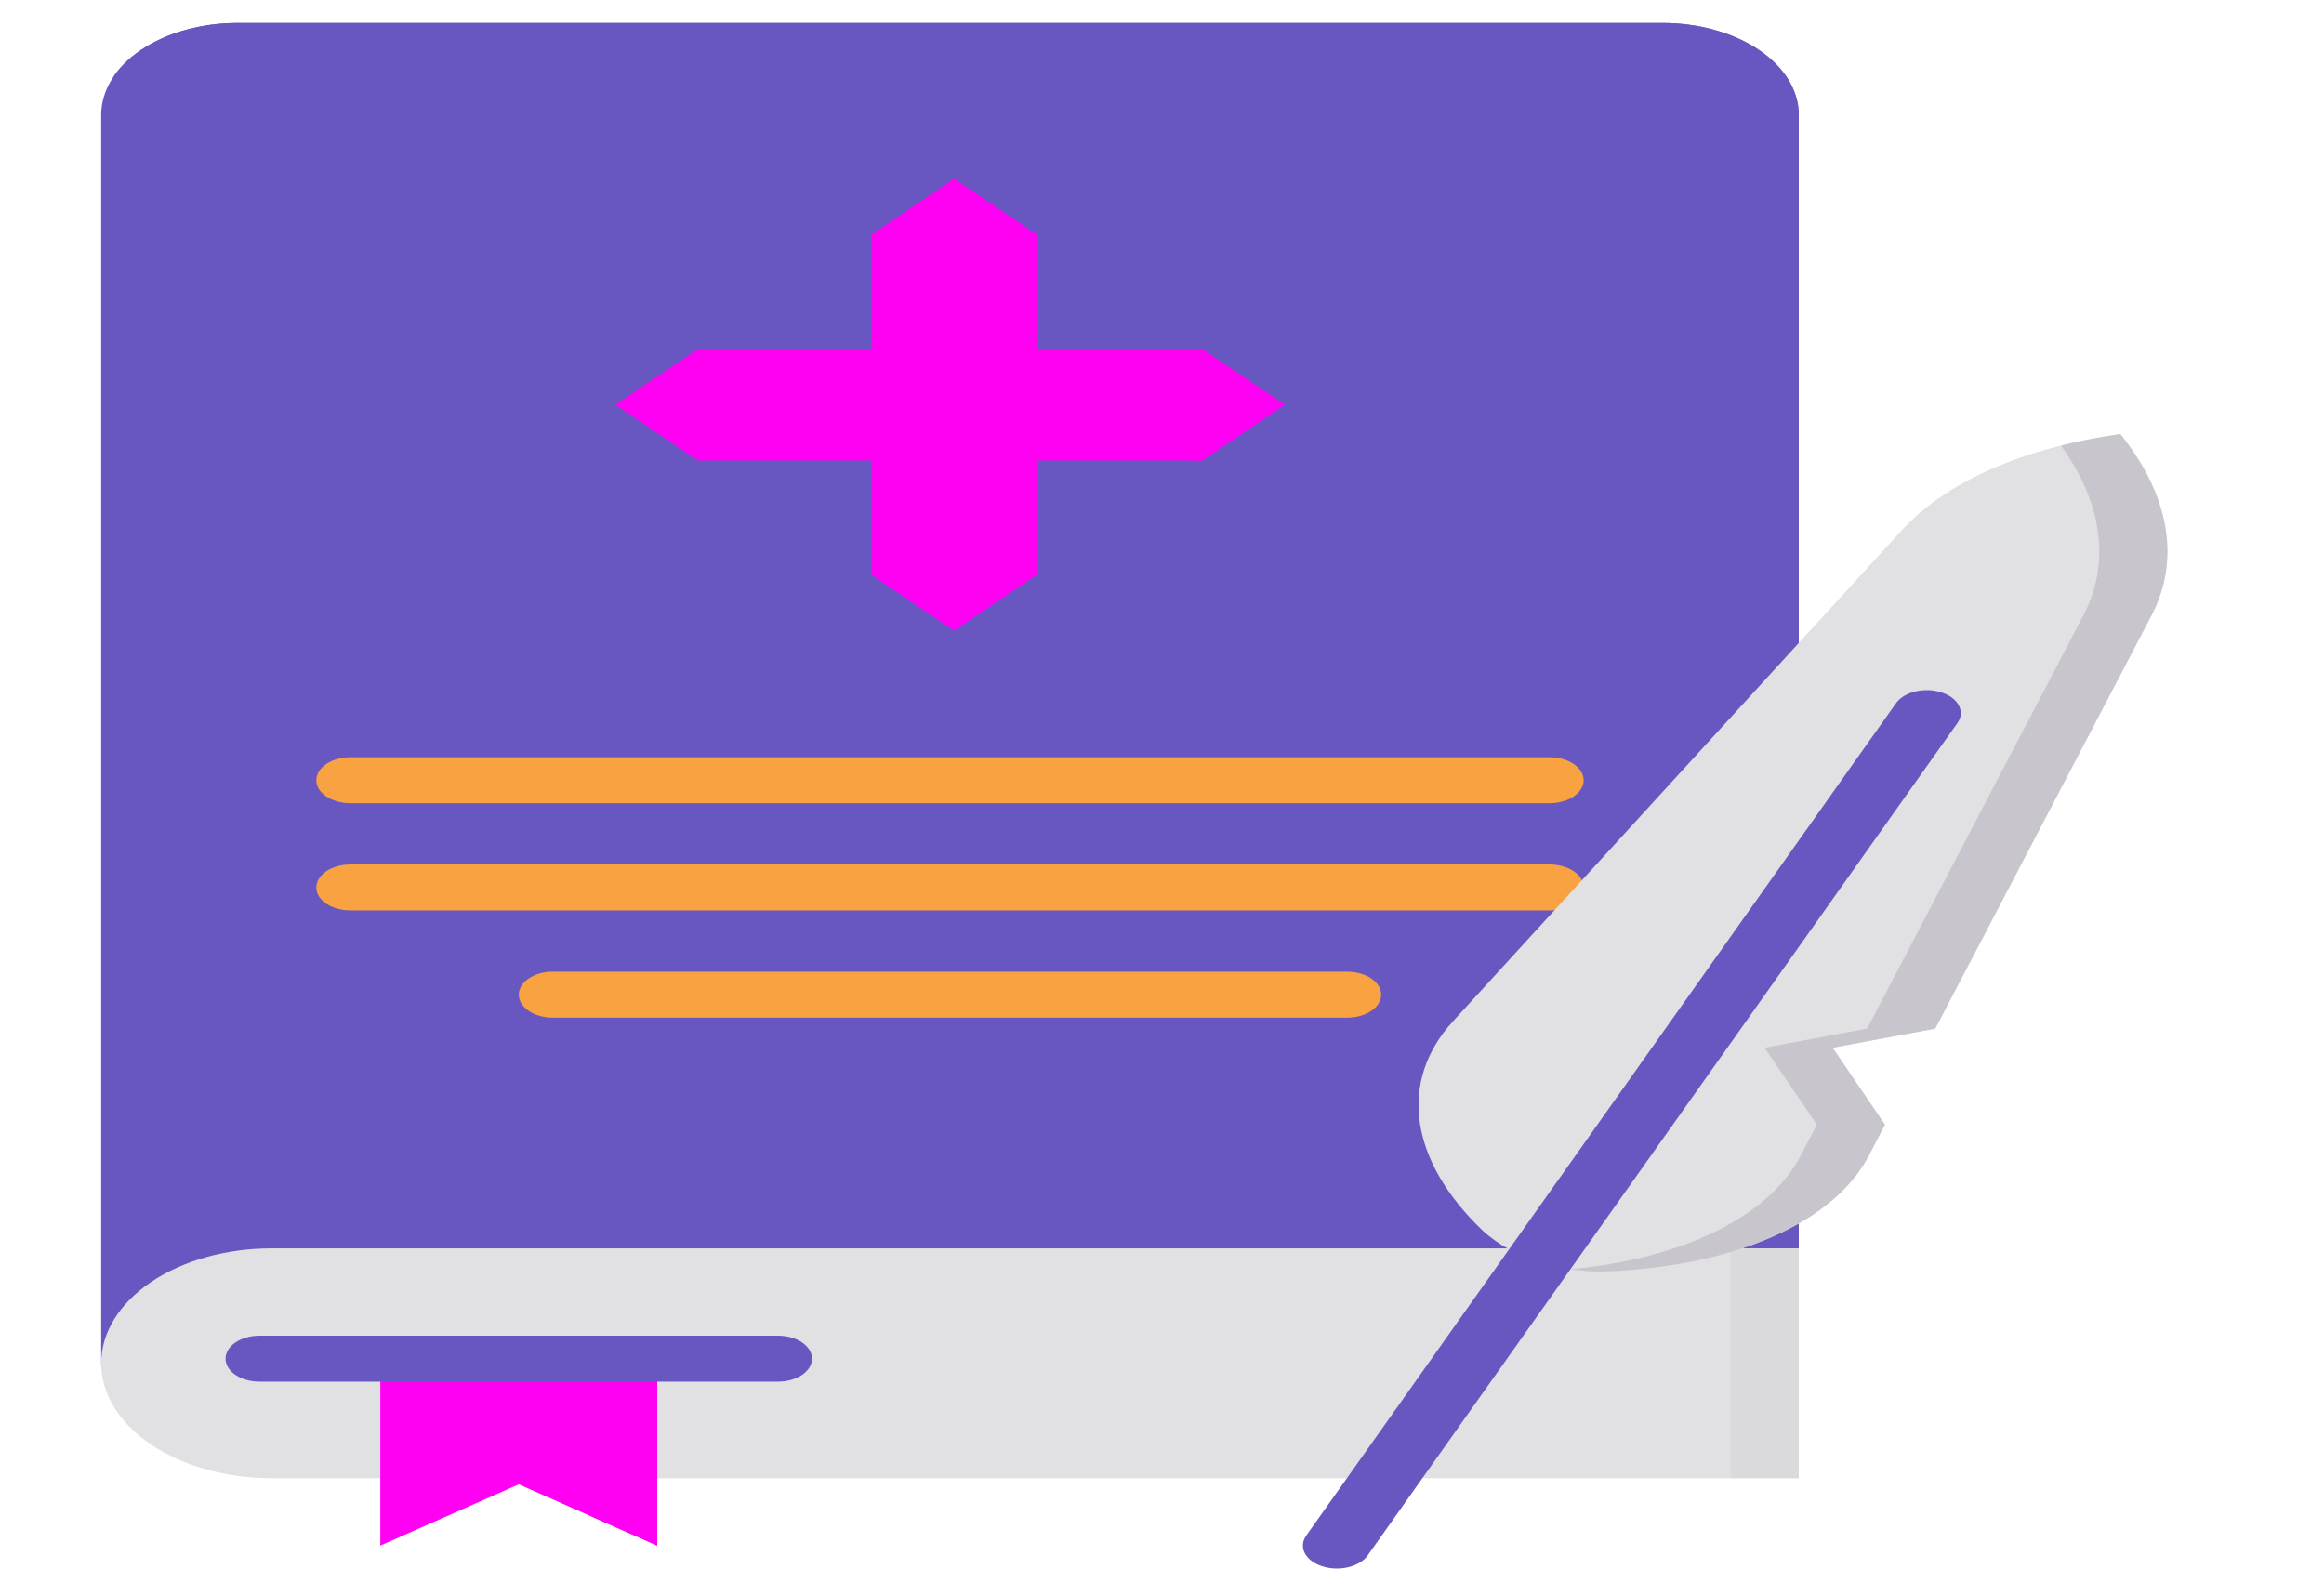<svg width="80" height="54" viewBox="0 0 80 54" fill="none" xmlns="http://www.w3.org/2000/svg">
<g clip-path="url(#clip0_8_1560)">
<path d="M3.483 46.986V3.955C3.483 3.116 3.977 2.311 4.856 1.718C5.735 1.124 6.927 0.791 8.17 0.791H57.233C58.476 0.791 59.668 1.124 60.547 1.718C61.426 2.311 61.92 3.116 61.92 3.955V48.463" fill="#6857C1"/>
<path d="M57.233 0.791H8.17C7.268 0.791 6.385 0.967 5.627 1.297C4.869 1.627 4.268 2.098 3.897 2.654C4.503 2.469 5.161 2.373 5.827 2.373H56.452C57.281 2.373 58.075 2.595 58.661 2.991C59.247 3.386 59.577 3.923 59.577 4.482V48.404L61.92 48.463V3.955C61.92 3.116 61.426 2.311 60.547 1.718C59.668 1.124 58.476 0.791 57.233 0.791Z" fill="#6857C1"/>
<path d="M9.342 42.978H61.92V50.889H9.342C7.788 50.889 6.298 50.472 5.199 49.73C4.1 48.989 3.483 47.983 3.483 46.934C3.483 45.885 4.1 44.879 5.199 44.137C6.298 43.395 7.788 42.978 9.342 42.978Z" fill="#E1E1E3"/>
<path d="M59.577 42.978H61.92V50.889H59.577V42.978Z" fill="#DADADC"/>
<path d="M22.623 53.209L17.858 51.1L13.092 53.209V46.775H22.623V53.209Z" fill="#FF00F3"/>
<path d="M20.28 46.775V52.171L22.623 53.209V46.775H20.28Z" fill="#FF00F3"/>
<path d="M32.844 21.71L35.687 19.79V15.854H41.376L44.219 13.935L41.376 12.015H35.687V8.079L32.844 6.161L29.998 8.079V12.015H24.026L21.183 13.935L24.026 15.854H29.998V19.79L32.844 21.71Z" fill="#FF00F3"/>
<path d="M41.375 12.015H35.687V8.079L32.844 6.159L30.8 7.538L33.445 9.323V12.14C33.446 12.437 33.62 12.722 33.932 12.932C34.243 13.142 34.665 13.259 35.105 13.259H39.134L41.976 15.179L40.978 15.854H41.375L44.219 13.934L41.375 12.015Z" fill="#FF00F3"/>
<path d="M53.342 27.652H12.061C11.75 27.652 11.452 27.569 11.232 27.42C11.013 27.272 10.889 27.071 10.889 26.861C10.889 26.651 11.013 26.45 11.232 26.302C11.452 26.153 11.75 26.07 12.061 26.07H53.342C53.653 26.07 53.951 26.153 54.171 26.302C54.391 26.45 54.514 26.651 54.514 26.861C54.514 27.071 54.391 27.272 54.171 27.42C53.951 27.569 53.653 27.652 53.342 27.652ZM53.342 31.343H12.061C11.75 31.343 11.452 31.26 11.232 31.112C11.013 30.963 10.889 30.762 10.889 30.552C10.889 30.343 11.013 30.141 11.232 29.993C11.452 29.845 11.75 29.761 12.061 29.761H53.342C53.653 29.761 53.951 29.845 54.171 29.993C54.391 30.141 54.514 30.343 54.514 30.552C54.514 30.762 54.391 30.963 54.171 31.112C53.951 31.26 53.653 31.343 53.342 31.343Z" fill="#F9A242"/>
<path d="M26.78 47.566H8.936C8.625 47.566 8.327 47.483 8.107 47.335C7.888 47.186 7.764 46.985 7.764 46.775C7.764 46.566 7.888 46.364 8.107 46.216C8.327 46.068 8.625 45.984 8.936 45.984H26.78C27.091 45.984 27.389 46.068 27.608 46.216C27.828 46.364 27.952 46.566 27.952 46.775C27.952 46.985 27.828 47.186 27.608 47.335C27.389 47.483 27.091 47.566 26.78 47.566Z" fill="#6857C1"/>
<path d="M46.373 35.035H19.03C18.719 35.035 18.421 34.951 18.201 34.803C17.981 34.655 17.858 34.453 17.858 34.244C17.858 34.034 17.981 33.833 18.201 33.684C18.421 33.536 18.719 33.453 19.03 33.453H46.373C46.684 33.453 46.982 33.536 47.202 33.684C47.422 33.833 47.545 34.034 47.545 34.244C47.545 34.453 47.422 34.655 47.202 34.803C46.982 34.951 46.684 35.035 46.373 35.035Z" fill="#F9A242"/>
<path d="M66.617 35.413L63.084 36.07L64.887 38.718C64.702 39.07 64.516 39.425 64.331 39.783C63.131 42.077 59.737 43.58 55.355 43.768C54.524 43.792 53.698 43.677 52.948 43.435C52.198 43.193 51.547 42.831 51.053 42.379C48.516 39.961 48.125 37.23 50.016 35.161C55.169 29.525 60.32 23.889 65.469 18.252C66.973 16.607 69.581 15.445 72.847 14.965L72.984 14.945L73.011 14.977C74.684 17.074 75.055 19.281 74.058 21.188C71.579 25.931 69.098 30.673 66.617 35.413Z" fill="#E1E1E3"/>
<path d="M73.014 14.976C73.006 14.965 72.997 14.954 72.987 14.944L72.85 14.964C72.202 15.059 71.566 15.185 70.945 15.341C72.379 17.327 72.656 19.389 71.717 21.186C69.236 25.93 66.754 30.672 64.273 35.412L60.74 36.07L62.544 38.719C62.358 39.07 62.173 39.425 61.987 39.783C60.886 41.892 57.934 43.33 54.065 43.696C54.488 43.761 54.922 43.786 55.355 43.769C59.737 43.583 63.131 42.081 64.331 39.783C64.516 39.431 64.702 39.077 64.887 38.719L63.084 36.07L66.617 35.412C69.1 30.671 71.582 25.93 74.062 21.188C75.058 19.281 74.687 17.074 73.014 14.976Z" fill="#C8C5CC"/>
<path d="M46.02 54C45.822 54 45.628 53.966 45.454 53.902C45.281 53.837 45.135 53.744 45.029 53.631C44.924 53.517 44.862 53.388 44.851 53.255C44.84 53.121 44.879 52.988 44.964 52.867L65.277 24.196C65.414 24.011 65.654 23.869 65.945 23.802C66.235 23.735 66.553 23.747 66.83 23.837C67.107 23.926 67.321 24.085 67.426 24.28C67.531 24.475 67.518 24.69 67.391 24.878L47.078 53.551C46.983 53.686 46.833 53.799 46.646 53.879C46.458 53.958 46.242 54.001 46.02 54Z" fill="#6857C1"/>
</g>
<defs>
<clipPath id="clip0_8_1560">
<rect width="80" height="54" fill="white"/>
</clipPath>
</defs>
</svg>
